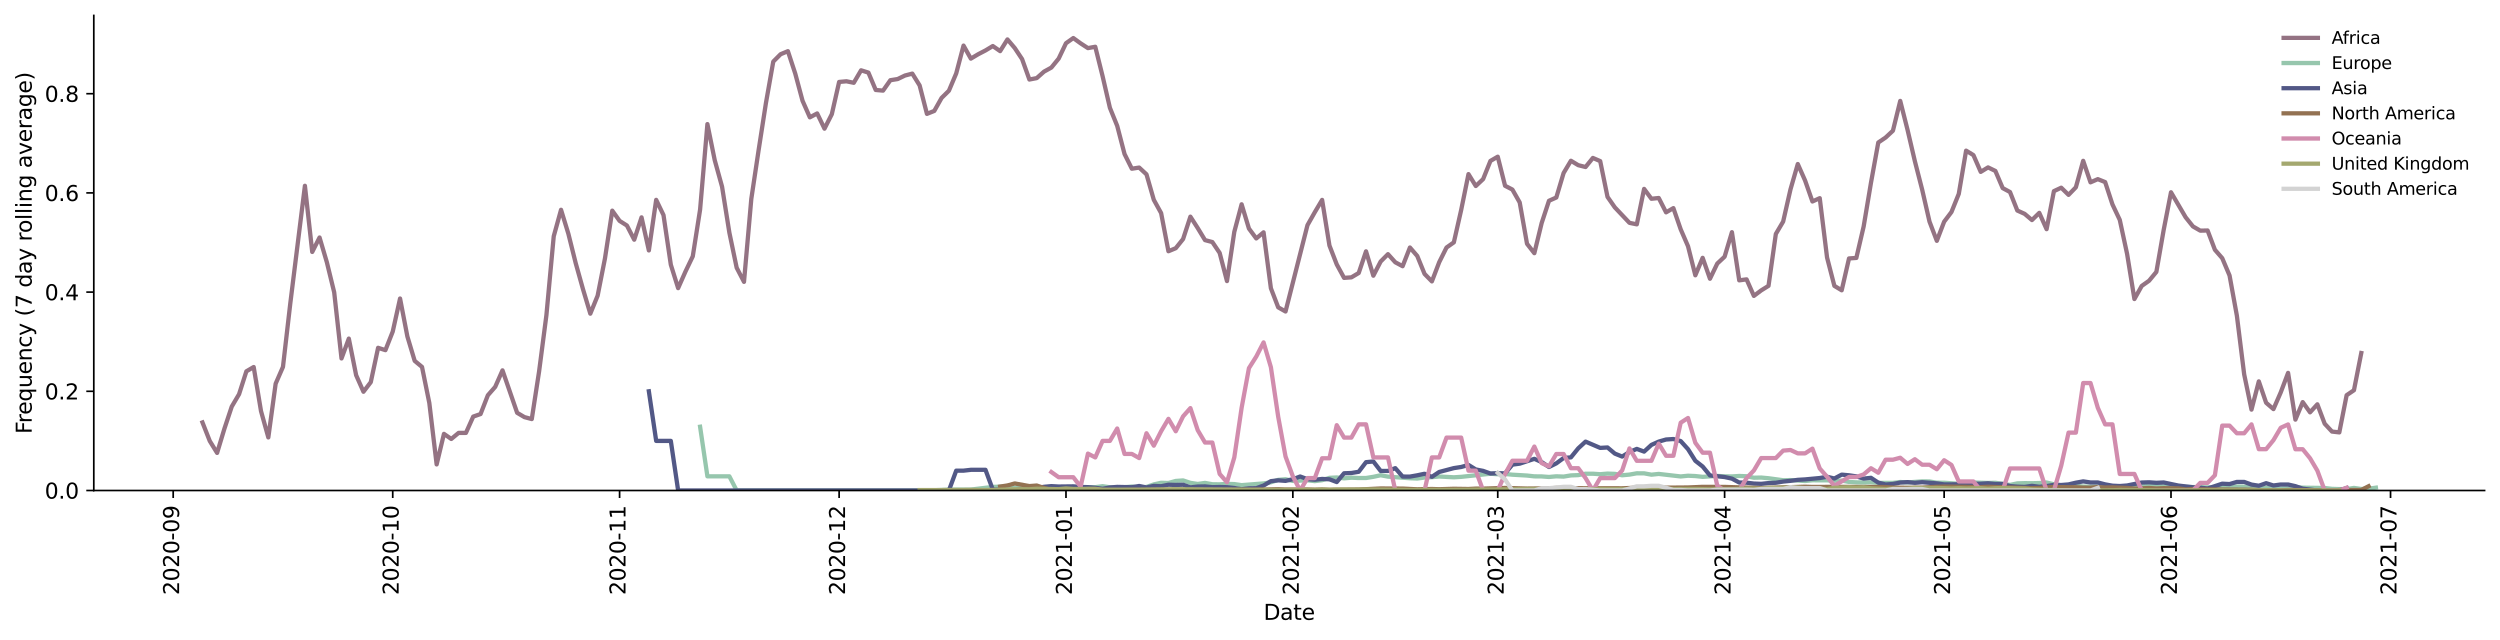 <?xml version="1.0" encoding="utf-8" standalone="no"?>
<!DOCTYPE svg PUBLIC "-//W3C//DTD SVG 1.1//EN"
  "http://www.w3.org/Graphics/SVG/1.1/DTD/svg11.dtd">
<svg height="298.621pt" version="1.1" viewBox="0 0 1166.981 298.621" width="1166.981pt" xmlns="http://www.w3.org/2000/svg" xmlns:xlink="http://www.w3.org/1999/xlink">
 <defs>
  <style type="text/css">*{stroke-linecap:butt;stroke-linejoin:round;}</style>
 </defs>
 <g id="figure_1">
  <g id="patch_1">
   <path d="M 0 298.621 
L 1166.981 298.621 
L 1166.981 0 
L 0 0 
z
" style="fill:#ffffff;"/>
  </g>
  <g id="axes_1">
   <g id="patch_2">
    <path d="M 43.781 228.96 
L 1159.781 228.96 
L 1159.781 7.2 
L 43.781 7.2 
z
" style="fill:#ffffff;"/>
   </g>
   <g id="matplotlib.axis_1">
    <g id="xtick_1">
     <g id="line2d_1">
      <defs>
       <path d="M 0 0 
L 0 3.5 
" id="m026e54606b" style="stroke:#000000;stroke-width:0.8;"/>
      </defs>
      <g>
       <use style="stroke:#000000;stroke-width:0.8;" x="80.845" xlink:href="#m026e54606b" y="228.96"/>
      </g>
     </g>
     <g id="text_1">
      <!-- 2020-09 -->
      <g transform="translate(83.604 277.743)rotate(-90)scale(0.1 -0.1)">
       <defs>
        <path d="M 1228 531 
L 3431 531 
L 3431 0 
L 469 0 
L 469 531 
Q 828 903 1448 1529 
Q 2069 2156 2228 2338 
Q 2531 2678 2651 2914 
Q 2772 3150 2772 3378 
Q 2772 3750 2511 3984 
Q 2250 4219 1831 4219 
Q 1534 4219 1204 4116 
Q 875 4013 500 3803 
L 500 4441 
Q 881 4594 1212 4672 
Q 1544 4750 1819 4750 
Q 2544 4750 2975 4387 
Q 3406 4025 3406 3419 
Q 3406 3131 3298 2873 
Q 3191 2616 2906 2266 
Q 2828 2175 2409 1742 
Q 1991 1309 1228 531 
z
" id="DejaVuSans-32" transform="scale(0.016)"/>
        <path d="M 2034 4250 
Q 1547 4250 1301 3770 
Q 1056 3291 1056 2328 
Q 1056 1369 1301 889 
Q 1547 409 2034 409 
Q 2525 409 2770 889 
Q 3016 1369 3016 2328 
Q 3016 3291 2770 3770 
Q 2525 4250 2034 4250 
z
M 2034 4750 
Q 2819 4750 3233 4129 
Q 3647 3509 3647 2328 
Q 3647 1150 3233 529 
Q 2819 -91 2034 -91 
Q 1250 -91 836 529 
Q 422 1150 422 2328 
Q 422 3509 836 4129 
Q 1250 4750 2034 4750 
z
" id="DejaVuSans-30" transform="scale(0.016)"/>
        <path d="M 313 2009 
L 1997 2009 
L 1997 1497 
L 313 1497 
L 313 2009 
z
" id="DejaVuSans-2d" transform="scale(0.016)"/>
        <path d="M 703 97 
L 703 672 
Q 941 559 1184 500 
Q 1428 441 1663 441 
Q 2288 441 2617 861 
Q 2947 1281 2994 2138 
Q 2813 1869 2534 1725 
Q 2256 1581 1919 1581 
Q 1219 1581 811 2004 
Q 403 2428 403 3163 
Q 403 3881 828 4315 
Q 1253 4750 1959 4750 
Q 2769 4750 3195 4129 
Q 3622 3509 3622 2328 
Q 3622 1225 3098 567 
Q 2575 -91 1691 -91 
Q 1453 -91 1209 -44 
Q 966 3 703 97 
z
M 1959 2075 
Q 2384 2075 2632 2365 
Q 2881 2656 2881 3163 
Q 2881 3666 2632 3958 
Q 2384 4250 1959 4250 
Q 1534 4250 1286 3958 
Q 1038 3666 1038 3163 
Q 1038 2656 1286 2365 
Q 1534 2075 1959 2075 
z
" id="DejaVuSans-39" transform="scale(0.016)"/>
       </defs>
       <use xlink:href="#DejaVuSans-32"/>
       <use x="63.623" xlink:href="#DejaVuSans-30"/>
       <use x="127.246" xlink:href="#DejaVuSans-32"/>
       <use x="190.869" xlink:href="#DejaVuSans-30"/>
       <use x="254.492" xlink:href="#DejaVuSans-2d"/>
       <use x="290.576" xlink:href="#DejaVuSans-30"/>
       <use x="354.199" xlink:href="#DejaVuSans-39"/>
      </g>
     </g>
    </g>
    <g id="xtick_2">
     <g id="line2d_2">
      <g>
       <use style="stroke:#000000;stroke-width:0.8;" x="183.324" xlink:href="#m026e54606b" y="228.96"/>
      </g>
     </g>
     <g id="text_2">
      <!-- 2020-10 -->
      <g transform="translate(186.083 277.743)rotate(-90)scale(0.1 -0.1)">
       <defs>
        <path d="M 794 531 
L 1825 531 
L 1825 4091 
L 703 3866 
L 703 4441 
L 1819 4666 
L 2450 4666 
L 2450 531 
L 3481 531 
L 3481 0 
L 794 0 
L 794 531 
z
" id="DejaVuSans-31" transform="scale(0.016)"/>
       </defs>
       <use xlink:href="#DejaVuSans-32"/>
       <use x="63.623" xlink:href="#DejaVuSans-30"/>
       <use x="127.246" xlink:href="#DejaVuSans-32"/>
       <use x="190.869" xlink:href="#DejaVuSans-30"/>
       <use x="254.492" xlink:href="#DejaVuSans-2d"/>
       <use x="290.576" xlink:href="#DejaVuSans-31"/>
       <use x="354.199" xlink:href="#DejaVuSans-30"/>
      </g>
     </g>
    </g>
    <g id="xtick_3">
     <g id="line2d_3">
      <g>
       <use style="stroke:#000000;stroke-width:0.8;" x="289.219" xlink:href="#m026e54606b" y="228.96"/>
      </g>
     </g>
     <g id="text_3">
      <!-- 2020-11 -->
      <g transform="translate(291.979 277.743)rotate(-90)scale(0.1 -0.1)">
       <use xlink:href="#DejaVuSans-32"/>
       <use x="63.623" xlink:href="#DejaVuSans-30"/>
       <use x="127.246" xlink:href="#DejaVuSans-32"/>
       <use x="190.869" xlink:href="#DejaVuSans-30"/>
       <use x="254.492" xlink:href="#DejaVuSans-2d"/>
       <use x="290.576" xlink:href="#DejaVuSans-31"/>
       <use x="354.199" xlink:href="#DejaVuSans-31"/>
      </g>
     </g>
    </g>
    <g id="xtick_4">
     <g id="line2d_4">
      <g>
       <use style="stroke:#000000;stroke-width:0.8;" x="391.699" xlink:href="#m026e54606b" y="228.96"/>
      </g>
     </g>
     <g id="text_4">
      <!-- 2020-12 -->
      <g transform="translate(394.458 277.743)rotate(-90)scale(0.1 -0.1)">
       <use xlink:href="#DejaVuSans-32"/>
       <use x="63.623" xlink:href="#DejaVuSans-30"/>
       <use x="127.246" xlink:href="#DejaVuSans-32"/>
       <use x="190.869" xlink:href="#DejaVuSans-30"/>
       <use x="254.492" xlink:href="#DejaVuSans-2d"/>
       <use x="290.576" xlink:href="#DejaVuSans-31"/>
       <use x="354.199" xlink:href="#DejaVuSans-32"/>
      </g>
     </g>
    </g>
    <g id="xtick_5">
     <g id="line2d_5">
      <g>
       <use style="stroke:#000000;stroke-width:0.8;" x="497.594" xlink:href="#m026e54606b" y="228.96"/>
      </g>
     </g>
     <g id="text_5">
      <!-- 2021-01 -->
      <g transform="translate(500.353 277.743)rotate(-90)scale(0.1 -0.1)">
       <use xlink:href="#DejaVuSans-32"/>
       <use x="63.623" xlink:href="#DejaVuSans-30"/>
       <use x="127.246" xlink:href="#DejaVuSans-32"/>
       <use x="190.869" xlink:href="#DejaVuSans-31"/>
       <use x="254.492" xlink:href="#DejaVuSans-2d"/>
       <use x="290.576" xlink:href="#DejaVuSans-30"/>
       <use x="354.199" xlink:href="#DejaVuSans-31"/>
      </g>
     </g>
    </g>
    <g id="xtick_6">
     <g id="line2d_6">
      <g>
       <use style="stroke:#000000;stroke-width:0.8;" x="603.489" xlink:href="#m026e54606b" y="228.96"/>
      </g>
     </g>
     <g id="text_6">
      <!-- 2021-02 -->
      <g transform="translate(606.249 277.743)rotate(-90)scale(0.1 -0.1)">
       <use xlink:href="#DejaVuSans-32"/>
       <use x="63.623" xlink:href="#DejaVuSans-30"/>
       <use x="127.246" xlink:href="#DejaVuSans-32"/>
       <use x="190.869" xlink:href="#DejaVuSans-31"/>
       <use x="254.492" xlink:href="#DejaVuSans-2d"/>
       <use x="290.576" xlink:href="#DejaVuSans-30"/>
       <use x="354.199" xlink:href="#DejaVuSans-32"/>
      </g>
     </g>
    </g>
    <g id="xtick_7">
     <g id="line2d_7">
      <g>
       <use style="stroke:#000000;stroke-width:0.8;" x="699.137" xlink:href="#m026e54606b" y="228.96"/>
      </g>
     </g>
     <g id="text_7">
      <!-- 2021-03 -->
      <g transform="translate(701.896 277.743)rotate(-90)scale(0.1 -0.1)">
       <defs>
        <path d="M 2597 2516 
Q 3050 2419 3304 2112 
Q 3559 1806 3559 1356 
Q 3559 666 3084 287 
Q 2609 -91 1734 -91 
Q 1441 -91 1130 -33 
Q 819 25 488 141 
L 488 750 
Q 750 597 1062 519 
Q 1375 441 1716 441 
Q 2309 441 2620 675 
Q 2931 909 2931 1356 
Q 2931 1769 2642 2001 
Q 2353 2234 1838 2234 
L 1294 2234 
L 1294 2753 
L 1863 2753 
Q 2328 2753 2575 2939 
Q 2822 3125 2822 3475 
Q 2822 3834 2567 4026 
Q 2313 4219 1838 4219 
Q 1578 4219 1281 4162 
Q 984 4106 628 3988 
L 628 4550 
Q 988 4650 1302 4700 
Q 1616 4750 1894 4750 
Q 2613 4750 3031 4423 
Q 3450 4097 3450 3541 
Q 3450 3153 3228 2886 
Q 3006 2619 2597 2516 
z
" id="DejaVuSans-33" transform="scale(0.016)"/>
       </defs>
       <use xlink:href="#DejaVuSans-32"/>
       <use x="63.623" xlink:href="#DejaVuSans-30"/>
       <use x="127.246" xlink:href="#DejaVuSans-32"/>
       <use x="190.869" xlink:href="#DejaVuSans-31"/>
       <use x="254.492" xlink:href="#DejaVuSans-2d"/>
       <use x="290.576" xlink:href="#DejaVuSans-30"/>
       <use x="354.199" xlink:href="#DejaVuSans-33"/>
      </g>
     </g>
    </g>
    <g id="xtick_8">
     <g id="line2d_8">
      <g>
       <use style="stroke:#000000;stroke-width:0.8;" x="805.032" xlink:href="#m026e54606b" y="228.96"/>
      </g>
     </g>
     <g id="text_8">
      <!-- 2021-04 -->
      <g transform="translate(807.791 277.743)rotate(-90)scale(0.1 -0.1)">
       <defs>
        <path d="M 2419 4116 
L 825 1625 
L 2419 1625 
L 2419 4116 
z
M 2253 4666 
L 3047 4666 
L 3047 1625 
L 3713 1625 
L 3713 1100 
L 3047 1100 
L 3047 0 
L 2419 0 
L 2419 1100 
L 313 1100 
L 313 1709 
L 2253 4666 
z
" id="DejaVuSans-34" transform="scale(0.016)"/>
       </defs>
       <use xlink:href="#DejaVuSans-32"/>
       <use x="63.623" xlink:href="#DejaVuSans-30"/>
       <use x="127.246" xlink:href="#DejaVuSans-32"/>
       <use x="190.869" xlink:href="#DejaVuSans-31"/>
       <use x="254.492" xlink:href="#DejaVuSans-2d"/>
       <use x="290.576" xlink:href="#DejaVuSans-30"/>
       <use x="354.199" xlink:href="#DejaVuSans-34"/>
      </g>
     </g>
    </g>
    <g id="xtick_9">
     <g id="line2d_9">
      <g>
       <use style="stroke:#000000;stroke-width:0.8;" x="907.511" xlink:href="#m026e54606b" y="228.96"/>
      </g>
     </g>
     <g id="text_9">
      <!-- 2021-05 -->
      <g transform="translate(910.271 277.743)rotate(-90)scale(0.1 -0.1)">
       <defs>
        <path d="M 691 4666 
L 3169 4666 
L 3169 4134 
L 1269 4134 
L 1269 2991 
Q 1406 3038 1543 3061 
Q 1681 3084 1819 3084 
Q 2600 3084 3056 2656 
Q 3513 2228 3513 1497 
Q 3513 744 3044 326 
Q 2575 -91 1722 -91 
Q 1428 -91 1123 -41 
Q 819 9 494 109 
L 494 744 
Q 775 591 1075 516 
Q 1375 441 1709 441 
Q 2250 441 2565 725 
Q 2881 1009 2881 1497 
Q 2881 1984 2565 2268 
Q 2250 2553 1709 2553 
Q 1456 2553 1204 2497 
Q 953 2441 691 2322 
L 691 4666 
z
" id="DejaVuSans-35" transform="scale(0.016)"/>
       </defs>
       <use xlink:href="#DejaVuSans-32"/>
       <use x="63.623" xlink:href="#DejaVuSans-30"/>
       <use x="127.246" xlink:href="#DejaVuSans-32"/>
       <use x="190.869" xlink:href="#DejaVuSans-31"/>
       <use x="254.492" xlink:href="#DejaVuSans-2d"/>
       <use x="290.576" xlink:href="#DejaVuSans-30"/>
       <use x="354.199" xlink:href="#DejaVuSans-35"/>
      </g>
     </g>
    </g>
    <g id="xtick_10">
     <g id="line2d_10">
      <g>
       <use style="stroke:#000000;stroke-width:0.8;" x="1013.407" xlink:href="#m026e54606b" y="228.96"/>
      </g>
     </g>
     <g id="text_10">
      <!-- 2021-06 -->
      <g transform="translate(1016.166 277.743)rotate(-90)scale(0.1 -0.1)">
       <defs>
        <path d="M 2113 2584 
Q 1688 2584 1439 2293 
Q 1191 2003 1191 1497 
Q 1191 994 1439 701 
Q 1688 409 2113 409 
Q 2538 409 2786 701 
Q 3034 994 3034 1497 
Q 3034 2003 2786 2293 
Q 2538 2584 2113 2584 
z
M 3366 4563 
L 3366 3988 
Q 3128 4100 2886 4159 
Q 2644 4219 2406 4219 
Q 1781 4219 1451 3797 
Q 1122 3375 1075 2522 
Q 1259 2794 1537 2939 
Q 1816 3084 2150 3084 
Q 2853 3084 3261 2657 
Q 3669 2231 3669 1497 
Q 3669 778 3244 343 
Q 2819 -91 2113 -91 
Q 1303 -91 875 529 
Q 447 1150 447 2328 
Q 447 3434 972 4092 
Q 1497 4750 2381 4750 
Q 2619 4750 2861 4703 
Q 3103 4656 3366 4563 
z
" id="DejaVuSans-36" transform="scale(0.016)"/>
       </defs>
       <use xlink:href="#DejaVuSans-32"/>
       <use x="63.623" xlink:href="#DejaVuSans-30"/>
       <use x="127.246" xlink:href="#DejaVuSans-32"/>
       <use x="190.869" xlink:href="#DejaVuSans-31"/>
       <use x="254.492" xlink:href="#DejaVuSans-2d"/>
       <use x="290.576" xlink:href="#DejaVuSans-30"/>
       <use x="354.199" xlink:href="#DejaVuSans-36"/>
      </g>
     </g>
    </g>
    <g id="xtick_11">
     <g id="line2d_11">
      <g>
       <use style="stroke:#000000;stroke-width:0.8;" x="1115.886" xlink:href="#m026e54606b" y="228.96"/>
      </g>
     </g>
     <g id="text_11">
      <!-- 2021-07 -->
      <g transform="translate(1118.645 277.743)rotate(-90)scale(0.1 -0.1)">
       <defs>
        <path d="M 525 4666 
L 3525 4666 
L 3525 4397 
L 1831 0 
L 1172 0 
L 2766 4134 
L 525 4134 
L 525 4666 
z
" id="DejaVuSans-37" transform="scale(0.016)"/>
       </defs>
       <use xlink:href="#DejaVuSans-32"/>
       <use x="63.623" xlink:href="#DejaVuSans-30"/>
       <use x="127.246" xlink:href="#DejaVuSans-32"/>
       <use x="190.869" xlink:href="#DejaVuSans-31"/>
       <use x="254.492" xlink:href="#DejaVuSans-2d"/>
       <use x="290.576" xlink:href="#DejaVuSans-30"/>
       <use x="354.199" xlink:href="#DejaVuSans-37"/>
      </g>
     </g>
    </g>
    <g id="text_12">
     <!-- Date -->
     <g transform="translate(589.83 289.341)scale(0.1 -0.1)">
      <defs>
       <path d="M 1259 4147 
L 1259 519 
L 2022 519 
Q 2988 519 3436 956 
Q 3884 1394 3884 2338 
Q 3884 3275 3436 3711 
Q 2988 4147 2022 4147 
L 1259 4147 
z
M 628 4666 
L 1925 4666 
Q 3281 4666 3915 4102 
Q 4550 3538 4550 2338 
Q 4550 1131 3912 565 
Q 3275 0 1925 0 
L 628 0 
L 628 4666 
z
" id="DejaVuSans-44" transform="scale(0.016)"/>
       <path d="M 2194 1759 
Q 1497 1759 1228 1600 
Q 959 1441 959 1056 
Q 959 750 1161 570 
Q 1363 391 1709 391 
Q 2188 391 2477 730 
Q 2766 1069 2766 1631 
L 2766 1759 
L 2194 1759 
z
M 3341 1997 
L 3341 0 
L 2766 0 
L 2766 531 
Q 2569 213 2275 61 
Q 1981 -91 1556 -91 
Q 1019 -91 701 211 
Q 384 513 384 1019 
Q 384 1609 779 1909 
Q 1175 2209 1959 2209 
L 2766 2209 
L 2766 2266 
Q 2766 2663 2505 2880 
Q 2244 3097 1772 3097 
Q 1472 3097 1187 3025 
Q 903 2953 641 2809 
L 641 3341 
Q 956 3463 1253 3523 
Q 1550 3584 1831 3584 
Q 2591 3584 2966 3190 
Q 3341 2797 3341 1997 
z
" id="DejaVuSans-61" transform="scale(0.016)"/>
       <path d="M 1172 4494 
L 1172 3500 
L 2356 3500 
L 2356 3053 
L 1172 3053 
L 1172 1153 
Q 1172 725 1289 603 
Q 1406 481 1766 481 
L 2356 481 
L 2356 0 
L 1766 0 
Q 1100 0 847 248 
Q 594 497 594 1153 
L 594 3053 
L 172 3053 
L 172 3500 
L 594 3500 
L 594 4494 
L 1172 4494 
z
" id="DejaVuSans-74" transform="scale(0.016)"/>
       <path d="M 3597 1894 
L 3597 1613 
L 953 1613 
Q 991 1019 1311 708 
Q 1631 397 2203 397 
Q 2534 397 2845 478 
Q 3156 559 3463 722 
L 3463 178 
Q 3153 47 2828 -22 
Q 2503 -91 2169 -91 
Q 1331 -91 842 396 
Q 353 884 353 1716 
Q 353 2575 817 3079 
Q 1281 3584 2069 3584 
Q 2775 3584 3186 3129 
Q 3597 2675 3597 1894 
z
M 3022 2063 
Q 3016 2534 2758 2815 
Q 2500 3097 2075 3097 
Q 1594 3097 1305 2825 
Q 1016 2553 972 2059 
L 3022 2063 
z
" id="DejaVuSans-65" transform="scale(0.016)"/>
      </defs>
      <use xlink:href="#DejaVuSans-44"/>
      <use x="77.002" xlink:href="#DejaVuSans-61"/>
      <use x="138.281" xlink:href="#DejaVuSans-74"/>
      <use x="177.49" xlink:href="#DejaVuSans-65"/>
     </g>
    </g>
   </g>
   <g id="matplotlib.axis_2">
    <g id="ytick_1">
     <g id="line2d_12">
      <defs>
       <path d="M 0 0 
L -3.5 0 
" id="md8a0f421aa" style="stroke:#000000;stroke-width:0.8;"/>
      </defs>
      <g>
       <use style="stroke:#000000;stroke-width:0.8;" x="43.781" xlink:href="#md8a0f421aa" y="228.96"/>
      </g>
     </g>
     <g id="text_13">
      <!-- 0.0 -->
      <g transform="translate(20.878 232.759)scale(0.1 -0.1)">
       <defs>
        <path d="M 684 794 
L 1344 794 
L 1344 0 
L 684 0 
L 684 794 
z
" id="DejaVuSans-2e" transform="scale(0.016)"/>
       </defs>
       <use xlink:href="#DejaVuSans-30"/>
       <use x="63.623" xlink:href="#DejaVuSans-2e"/>
       <use x="95.41" xlink:href="#DejaVuSans-30"/>
      </g>
     </g>
    </g>
    <g id="ytick_2">
     <g id="line2d_13">
      <g>
       <use style="stroke:#000000;stroke-width:0.8;" x="43.781" xlink:href="#md8a0f421aa" y="182.654"/>
      </g>
     </g>
     <g id="text_14">
      <!-- 0.2 -->
      <g transform="translate(20.878 186.454)scale(0.1 -0.1)">
       <use xlink:href="#DejaVuSans-30"/>
       <use x="63.623" xlink:href="#DejaVuSans-2e"/>
       <use x="95.41" xlink:href="#DejaVuSans-32"/>
      </g>
     </g>
    </g>
    <g id="ytick_3">
     <g id="line2d_14">
      <g>
       <use style="stroke:#000000;stroke-width:0.8;" x="43.781" xlink:href="#md8a0f421aa" y="136.349"/>
      </g>
     </g>
     <g id="text_15">
      <!-- 0.4 -->
      <g transform="translate(20.878 140.148)scale(0.1 -0.1)">
       <use xlink:href="#DejaVuSans-30"/>
       <use x="63.623" xlink:href="#DejaVuSans-2e"/>
       <use x="95.41" xlink:href="#DejaVuSans-34"/>
      </g>
     </g>
    </g>
    <g id="ytick_4">
     <g id="line2d_15">
      <g>
       <use style="stroke:#000000;stroke-width:0.8;" x="43.781" xlink:href="#md8a0f421aa" y="90.043"/>
      </g>
     </g>
     <g id="text_16">
      <!-- 0.6 -->
      <g transform="translate(20.878 93.842)scale(0.1 -0.1)">
       <use xlink:href="#DejaVuSans-30"/>
       <use x="63.623" xlink:href="#DejaVuSans-2e"/>
       <use x="95.41" xlink:href="#DejaVuSans-36"/>
      </g>
     </g>
    </g>
    <g id="ytick_5">
     <g id="line2d_16">
      <g>
       <use style="stroke:#000000;stroke-width:0.8;" x="43.781" xlink:href="#md8a0f421aa" y="43.737"/>
      </g>
     </g>
     <g id="text_17">
      <!-- 0.8 -->
      <g transform="translate(20.878 47.537)scale(0.1 -0.1)">
       <defs>
        <path d="M 2034 2216 
Q 1584 2216 1326 1975 
Q 1069 1734 1069 1313 
Q 1069 891 1326 650 
Q 1584 409 2034 409 
Q 2484 409 2743 651 
Q 3003 894 3003 1313 
Q 3003 1734 2745 1975 
Q 2488 2216 2034 2216 
z
M 1403 2484 
Q 997 2584 770 2862 
Q 544 3141 544 3541 
Q 544 4100 942 4425 
Q 1341 4750 2034 4750 
Q 2731 4750 3128 4425 
Q 3525 4100 3525 3541 
Q 3525 3141 3298 2862 
Q 3072 2584 2669 2484 
Q 3125 2378 3379 2068 
Q 3634 1759 3634 1313 
Q 3634 634 3220 271 
Q 2806 -91 2034 -91 
Q 1263 -91 848 271 
Q 434 634 434 1313 
Q 434 1759 690 2068 
Q 947 2378 1403 2484 
z
M 1172 3481 
Q 1172 3119 1398 2916 
Q 1625 2713 2034 2713 
Q 2441 2713 2670 2916 
Q 2900 3119 2900 3481 
Q 2900 3844 2670 4047 
Q 2441 4250 2034 4250 
Q 1625 4250 1398 4047 
Q 1172 3844 1172 3481 
z
" id="DejaVuSans-38" transform="scale(0.016)"/>
       </defs>
       <use xlink:href="#DejaVuSans-30"/>
       <use x="63.623" xlink:href="#DejaVuSans-2e"/>
       <use x="95.41" xlink:href="#DejaVuSans-38"/>
      </g>
     </g>
    </g>
    <g id="text_18">
     <!-- Frequency (7 day rolling average) -->
     <g transform="translate(14.798 202.529)rotate(-90)scale(0.1 -0.1)">
      <defs>
       <path d="M 628 4666 
L 3309 4666 
L 3309 4134 
L 1259 4134 
L 1259 2759 
L 3109 2759 
L 3109 2228 
L 1259 2228 
L 1259 0 
L 628 0 
L 628 4666 
z
" id="DejaVuSans-46" transform="scale(0.016)"/>
       <path d="M 2631 2963 
Q 2534 3019 2420 3045 
Q 2306 3072 2169 3072 
Q 1681 3072 1420 2755 
Q 1159 2438 1159 1844 
L 1159 0 
L 581 0 
L 581 3500 
L 1159 3500 
L 1159 2956 
Q 1341 3275 1631 3429 
Q 1922 3584 2338 3584 
Q 2397 3584 2469 3576 
Q 2541 3569 2628 3553 
L 2631 2963 
z
" id="DejaVuSans-72" transform="scale(0.016)"/>
       <path d="M 947 1747 
Q 947 1113 1208 752 
Q 1469 391 1925 391 
Q 2381 391 2643 752 
Q 2906 1113 2906 1747 
Q 2906 2381 2643 2742 
Q 2381 3103 1925 3103 
Q 1469 3103 1208 2742 
Q 947 2381 947 1747 
z
M 2906 525 
Q 2725 213 2448 61 
Q 2172 -91 1784 -91 
Q 1150 -91 751 415 
Q 353 922 353 1747 
Q 353 2572 751 3078 
Q 1150 3584 1784 3584 
Q 2172 3584 2448 3432 
Q 2725 3281 2906 2969 
L 2906 3500 
L 3481 3500 
L 3481 -1331 
L 2906 -1331 
L 2906 525 
z
" id="DejaVuSans-71" transform="scale(0.016)"/>
       <path d="M 544 1381 
L 544 3500 
L 1119 3500 
L 1119 1403 
Q 1119 906 1312 657 
Q 1506 409 1894 409 
Q 2359 409 2629 706 
Q 2900 1003 2900 1516 
L 2900 3500 
L 3475 3500 
L 3475 0 
L 2900 0 
L 2900 538 
Q 2691 219 2414 64 
Q 2138 -91 1772 -91 
Q 1169 -91 856 284 
Q 544 659 544 1381 
z
M 1991 3584 
L 1991 3584 
z
" id="DejaVuSans-75" transform="scale(0.016)"/>
       <path d="M 3513 2113 
L 3513 0 
L 2938 0 
L 2938 2094 
Q 2938 2591 2744 2837 
Q 2550 3084 2163 3084 
Q 1697 3084 1428 2787 
Q 1159 2491 1159 1978 
L 1159 0 
L 581 0 
L 581 3500 
L 1159 3500 
L 1159 2956 
Q 1366 3272 1645 3428 
Q 1925 3584 2291 3584 
Q 2894 3584 3203 3211 
Q 3513 2838 3513 2113 
z
" id="DejaVuSans-6e" transform="scale(0.016)"/>
       <path d="M 3122 3366 
L 3122 2828 
Q 2878 2963 2633 3030 
Q 2388 3097 2138 3097 
Q 1578 3097 1268 2742 
Q 959 2388 959 1747 
Q 959 1106 1268 751 
Q 1578 397 2138 397 
Q 2388 397 2633 464 
Q 2878 531 3122 666 
L 3122 134 
Q 2881 22 2623 -34 
Q 2366 -91 2075 -91 
Q 1284 -91 818 406 
Q 353 903 353 1747 
Q 353 2603 823 3093 
Q 1294 3584 2113 3584 
Q 2378 3584 2631 3529 
Q 2884 3475 3122 3366 
z
" id="DejaVuSans-63" transform="scale(0.016)"/>
       <path d="M 2059 -325 
Q 1816 -950 1584 -1140 
Q 1353 -1331 966 -1331 
L 506 -1331 
L 506 -850 
L 844 -850 
Q 1081 -850 1212 -737 
Q 1344 -625 1503 -206 
L 1606 56 
L 191 3500 
L 800 3500 
L 1894 763 
L 2988 3500 
L 3597 3500 
L 2059 -325 
z
" id="DejaVuSans-79" transform="scale(0.016)"/>
       <path id="DejaVuSans-20" transform="scale(0.016)"/>
       <path d="M 1984 4856 
Q 1566 4138 1362 3434 
Q 1159 2731 1159 2009 
Q 1159 1288 1364 580 
Q 1569 -128 1984 -844 
L 1484 -844 
Q 1016 -109 783 600 
Q 550 1309 550 2009 
Q 550 2706 781 3412 
Q 1013 4119 1484 4856 
L 1984 4856 
z
" id="DejaVuSans-28" transform="scale(0.016)"/>
       <path d="M 2906 2969 
L 2906 4863 
L 3481 4863 
L 3481 0 
L 2906 0 
L 2906 525 
Q 2725 213 2448 61 
Q 2172 -91 1784 -91 
Q 1150 -91 751 415 
Q 353 922 353 1747 
Q 353 2572 751 3078 
Q 1150 3584 1784 3584 
Q 2172 3584 2448 3432 
Q 2725 3281 2906 2969 
z
M 947 1747 
Q 947 1113 1208 752 
Q 1469 391 1925 391 
Q 2381 391 2643 752 
Q 2906 1113 2906 1747 
Q 2906 2381 2643 2742 
Q 2381 3103 1925 3103 
Q 1469 3103 1208 2742 
Q 947 2381 947 1747 
z
" id="DejaVuSans-64" transform="scale(0.016)"/>
       <path d="M 1959 3097 
Q 1497 3097 1228 2736 
Q 959 2375 959 1747 
Q 959 1119 1226 758 
Q 1494 397 1959 397 
Q 2419 397 2687 759 
Q 2956 1122 2956 1747 
Q 2956 2369 2687 2733 
Q 2419 3097 1959 3097 
z
M 1959 3584 
Q 2709 3584 3137 3096 
Q 3566 2609 3566 1747 
Q 3566 888 3137 398 
Q 2709 -91 1959 -91 
Q 1206 -91 779 398 
Q 353 888 353 1747 
Q 353 2609 779 3096 
Q 1206 3584 1959 3584 
z
" id="DejaVuSans-6f" transform="scale(0.016)"/>
       <path d="M 603 4863 
L 1178 4863 
L 1178 0 
L 603 0 
L 603 4863 
z
" id="DejaVuSans-6c" transform="scale(0.016)"/>
       <path d="M 603 3500 
L 1178 3500 
L 1178 0 
L 603 0 
L 603 3500 
z
M 603 4863 
L 1178 4863 
L 1178 4134 
L 603 4134 
L 603 4863 
z
" id="DejaVuSans-69" transform="scale(0.016)"/>
       <path d="M 2906 1791 
Q 2906 2416 2648 2759 
Q 2391 3103 1925 3103 
Q 1463 3103 1205 2759 
Q 947 2416 947 1791 
Q 947 1169 1205 825 
Q 1463 481 1925 481 
Q 2391 481 2648 825 
Q 2906 1169 2906 1791 
z
M 3481 434 
Q 3481 -459 3084 -895 
Q 2688 -1331 1869 -1331 
Q 1566 -1331 1297 -1286 
Q 1028 -1241 775 -1147 
L 775 -588 
Q 1028 -725 1275 -790 
Q 1522 -856 1778 -856 
Q 2344 -856 2625 -561 
Q 2906 -266 2906 331 
L 2906 616 
Q 2728 306 2450 153 
Q 2172 0 1784 0 
Q 1141 0 747 490 
Q 353 981 353 1791 
Q 353 2603 747 3093 
Q 1141 3584 1784 3584 
Q 2172 3584 2450 3431 
Q 2728 3278 2906 2969 
L 2906 3500 
L 3481 3500 
L 3481 434 
z
" id="DejaVuSans-67" transform="scale(0.016)"/>
       <path d="M 191 3500 
L 800 3500 
L 1894 563 
L 2988 3500 
L 3597 3500 
L 2284 0 
L 1503 0 
L 191 3500 
z
" id="DejaVuSans-76" transform="scale(0.016)"/>
       <path d="M 513 4856 
L 1013 4856 
Q 1481 4119 1714 3412 
Q 1947 2706 1947 2009 
Q 1947 1309 1714 600 
Q 1481 -109 1013 -844 
L 513 -844 
Q 928 -128 1133 580 
Q 1338 1288 1338 2009 
Q 1338 2731 1133 3434 
Q 928 4138 513 4856 
z
" id="DejaVuSans-29" transform="scale(0.016)"/>
      </defs>
      <use xlink:href="#DejaVuSans-46"/>
      <use x="50.27" xlink:href="#DejaVuSans-72"/>
      <use x="89.133" xlink:href="#DejaVuSans-65"/>
      <use x="150.656" xlink:href="#DejaVuSans-71"/>
      <use x="214.133" xlink:href="#DejaVuSans-75"/>
      <use x="277.512" xlink:href="#DejaVuSans-65"/>
      <use x="339.035" xlink:href="#DejaVuSans-6e"/>
      <use x="402.414" xlink:href="#DejaVuSans-63"/>
      <use x="457.395" xlink:href="#DejaVuSans-79"/>
      <use x="516.574" xlink:href="#DejaVuSans-20"/>
      <use x="548.361" xlink:href="#DejaVuSans-28"/>
      <use x="587.375" xlink:href="#DejaVuSans-37"/>
      <use x="650.998" xlink:href="#DejaVuSans-20"/>
      <use x="682.785" xlink:href="#DejaVuSans-64"/>
      <use x="746.262" xlink:href="#DejaVuSans-61"/>
      <use x="807.541" xlink:href="#DejaVuSans-79"/>
      <use x="866.721" xlink:href="#DejaVuSans-20"/>
      <use x="898.508" xlink:href="#DejaVuSans-72"/>
      <use x="937.371" xlink:href="#DejaVuSans-6f"/>
      <use x="998.553" xlink:href="#DejaVuSans-6c"/>
      <use x="1026.336" xlink:href="#DejaVuSans-6c"/>
      <use x="1054.119" xlink:href="#DejaVuSans-69"/>
      <use x="1081.902" xlink:href="#DejaVuSans-6e"/>
      <use x="1145.281" xlink:href="#DejaVuSans-67"/>
      <use x="1208.758" xlink:href="#DejaVuSans-20"/>
      <use x="1240.545" xlink:href="#DejaVuSans-61"/>
      <use x="1301.824" xlink:href="#DejaVuSans-76"/>
      <use x="1361.004" xlink:href="#DejaVuSans-65"/>
      <use x="1422.527" xlink:href="#DejaVuSans-72"/>
      <use x="1463.641" xlink:href="#DejaVuSans-61"/>
      <use x="1524.92" xlink:href="#DejaVuSans-67"/>
      <use x="1588.396" xlink:href="#DejaVuSans-65"/>
      <use x="1649.92" xlink:href="#DejaVuSans-29"/>
     </g>
    </g>
   </g>
   <g id="line2d_17">
    <path clip-path="url(#p1076e95137)" d="M 94.509 197.189 
L 97.925 205.871 
L 101.34 211.414 
L 104.756 200.095 
L 108.172 189.805 
L 111.588 184.017 
L 115.004 173.331 
L 118.42 171.325 
L 121.836 191.906 
L 125.252 204.184 
L 128.668 179.101 
L 132.084 171.265 
L 135.5 141.681 
L 142.332 86.729 
L 145.748 117.599 
L 149.164 110.864 
L 152.58 122.441 
L 155.996 136.449 
L 159.412 167.319 
L 162.828 158.058 
L 166.244 175.144 
L 169.66 182.862 
L 173.076 178.387 
L 176.492 162.358 
L 179.908 163.448 
L 183.324 154.781 
L 186.74 139.346 
L 190.156 157.051 
L 193.572 168.449 
L 196.988 171.278 
L 200.404 188.116 
L 203.82 216.781 
L 207.236 202.534 
L 210.652 204.905 
L 214.068 202.077 
L 217.484 202.077 
L 220.9 194.459 
L 224.316 193.272 
L 227.732 184.506 
L 231.148 180.597 
L 234.564 172.88 
L 241.396 192.69 
L 244.812 194.711 
L 248.228 195.614 
L 251.644 173.369 
L 255.059 147.129 
L 258.475 110.298 
L 261.891 97.93 
L 265.307 109.107 
L 268.723 122.8 
L 272.139 135.008 
L 275.555 146.416 
L 278.971 138.02 
L 282.387 120.655 
L 285.803 98.337 
L 289.219 103.108 
L 292.635 105.269 
L 296.051 111.884 
L 299.467 101.465 
L 302.883 116.9 
L 306.299 93.299 
L 309.715 100.4 
L 313.131 123.552 
L 316.547 134.497 
L 319.963 126.78 
L 323.379 119.651 
L 326.795 97.848 
L 330.211 57.93 
L 333.627 74.768 
L 337.043 87.116 
L 340.459 108.585 
L 343.875 124.985 
L 347.291 131.564 
L 350.707 92.818 
L 354.123 70.041 
L 357.539 48.046 
L 360.955 28.752 
L 364.371 25.32 
L 367.787 23.888 
L 371.203 34.317 
L 374.619 47.051 
L 378.035 54.769 
L 381.451 52.953 
L 384.867 60.055 
L 388.283 53.302 
L 391.699 38.252 
L 395.115 37.944 
L 398.531 38.645 
L 401.947 32.824 
L 405.363 33.89 
L 408.778 41.994 
L 412.194 42.302 
L 415.61 37.445 
L 419.026 36.896 
L 422.442 35.251 
L 425.858 34.361 
L 429.274 39.873 
L 432.69 53.15 
L 436.106 51.784 
L 439.522 45.723 
L 442.938 42.349 
L 446.354 34.263 
L 449.77 21.284 
L 453.186 27.366 
L 456.602 25.324 
L 460.018 23.549 
L 463.434 21.491 
L 466.85 23.865 
L 470.266 18.405 
L 473.682 22.431 
L 477.098 27.581 
L 480.514 37.122 
L 483.93 36.463 
L 487.346 33.434 
L 490.762 31.545 
L 494.178 27.358 
L 497.594 20.177 
L 501.01 17.76 
L 504.426 20.23 
L 507.842 22.456 
L 511.258 21.832 
L 514.674 35.535 
L 518.09 50.321 
L 521.506 58.764 
L 524.922 71.894 
L 528.338 78.753 
L 531.754 78.22 
L 535.17 81.382 
L 538.586 93.27 
L 542.002 99.468 
L 545.418 117.276 
L 548.834 115.857 
L 552.25 111.59 
L 555.666 101.138 
L 559.082 106.451 
L 562.498 112.086 
L 565.913 112.988 
L 569.329 118.065 
L 572.745 131.201 
L 576.161 108.236 
L 579.577 95.366 
L 582.993 106.697 
L 586.409 111.301 
L 589.825 108.455 
L 593.241 134.557 
L 596.657 143.463 
L 600.073 145.4 
L 610.321 105.105 
L 613.737 99.065 
L 617.153 93.312 
L 620.569 114.606 
L 623.985 123.434 
L 627.401 129.706 
L 630.817 129.465 
L 634.233 127.438 
L 637.649 117.328 
L 641.065 128.693 
L 644.481 122.078 
L 647.897 118.638 
L 651.313 122.434 
L 654.729 124.259 
L 658.145 115.536 
L 661.561 119.486 
L 664.977 127.865 
L 668.393 131.35 
L 671.809 122.396 
L 675.225 115.543 
L 678.641 113.137 
L 682.057 98.052 
L 685.473 81.275 
L 688.889 86.829 
L 692.305 83.61 
L 695.721 75.121 
L 699.137 73.145 
L 702.553 86.723 
L 705.969 88.48 
L 709.385 94.505 
L 712.801 113.799 
L 716.217 118.18 
L 719.632 104.129 
L 723.048 93.723 
L 726.464 92.198 
L 729.88 80.764 
L 733.296 75.04 
L 736.712 77.105 
L 740.128 77.957 
L 743.544 73.729 
L 746.96 75.205 
L 750.376 91.91 
L 753.792 96.806 
L 760.624 104.024 
L 764.04 104.721 
L 767.456 88.177 
L 770.872 92.78 
L 774.288 92.426 
L 777.704 99.117 
L 781.12 97.152 
L 784.536 107.051 
L 787.952 114.942 
L 791.368 128.507 
L 794.784 120.357 
L 798.2 130.113 
L 801.616 123.021 
L 805.032 119.82 
L 808.448 108.381 
L 811.864 130.863 
L 815.28 130.404 
L 818.696 138.121 
L 822.112 135.555 
L 825.528 133.43 
L 828.944 109.213 
L 832.36 103.424 
L 835.776 88.443 
L 839.192 76.57 
L 842.608 84.287 
L 846.024 94.048 
L 849.44 92.504 
L 852.856 120.22 
L 856.272 133.45 
L 859.688 135.508 
L 863.104 120.638 
L 866.52 120.4 
L 869.936 105.737 
L 873.351 85.34 
L 876.767 66.519 
L 880.183 64.204 
L 883.599 61.024 
L 887.015 47.112 
L 890.431 60.634 
L 893.847 75.261 
L 897.263 88.574 
L 900.679 103.458 
L 904.095 112.416 
L 907.511 103.488 
L 910.927 98.965 
L 914.343 90.493 
L 917.759 70.323 
L 921.175 72.401 
L 924.591 80.228 
L 928.007 78.14 
L 931.423 79.796 
L 934.839 87.804 
L 938.255 89.641 
L 941.671 98.278 
L 945.087 99.821 
L 948.503 102.721 
L 951.919 99.373 
L 955.335 106.972 
L 958.751 89.221 
L 962.167 87.618 
L 965.583 90.955 
L 968.999 87.423 
L 972.415 75.075 
L 975.831 85.108 
L 979.247 83.623 
L 982.663 84.992 
L 986.079 95.423 
L 989.495 102.648 
L 992.911 118.524 
L 996.327 139.584 
L 999.743 133.473 
L 1003.159 131.06 
L 1006.575 126.922 
L 1009.991 107.309 
L 1013.407 89.757 
L 1020.239 101.423 
L 1023.655 105.698 
L 1027.071 107.67 
L 1030.486 107.592 
L 1033.902 116.597 
L 1037.318 120.515 
L 1040.734 128.589 
L 1044.15 147.332 
L 1047.566 174.772 
L 1050.982 191.203 
L 1054.398 178.024 
L 1057.814 188.011 
L 1061.23 190.962 
L 1064.646 183.126 
L 1068.062 174.066 
L 1071.478 195.874 
L 1074.894 187.703 
L 1078.31 192.47 
L 1081.726 188.73 
L 1085.142 197.789 
L 1088.558 201.449 
L 1091.974 201.838 
L 1095.39 184.474 
L 1098.806 182.158 
L 1102.222 164.794 
L 1102.222 164.794 
" style="fill:none;stroke:#947383;stroke-linecap:square;stroke-width:2;"/>
   </g>
   <g id="line2d_18">
    <path clip-path="url(#p1076e95137)" d="M 326.795 199.192 
L 330.211 222.345 
L 340.459 222.345 
L 343.875 228.96 
L 432.69 228.96 
L 442.938 228.556 
L 453.186 228.528 
L 463.434 227.282 
L 470.266 227.061 
L 473.682 227.722 
L 480.514 228.097 
L 487.346 227.702 
L 490.762 227.57 
L 497.594 227.879 
L 501.01 227.522 
L 511.258 227.415 
L 514.674 226.955 
L 518.09 227.454 
L 521.506 227.763 
L 528.338 227.103 
L 531.754 227.611 
L 535.17 227.293 
L 538.586 226.127 
L 542.002 225.354 
L 545.418 225.449 
L 548.834 224.508 
L 552.25 224.263 
L 555.666 225.39 
L 559.082 225.91 
L 562.498 225.422 
L 565.913 226.045 
L 569.329 226.084 
L 572.745 225.875 
L 576.161 225.968 
L 579.577 226.464 
L 589.825 225.658 
L 593.241 225.137 
L 596.657 224.002 
L 600.073 223.714 
L 603.489 224.502 
L 610.321 224.199 
L 613.737 224.584 
L 617.153 224.151 
L 620.569 223.05 
L 623.985 222.879 
L 627.401 223.28 
L 630.817 222.985 
L 634.233 223.135 
L 637.649 223.125 
L 641.065 222.576 
L 644.481 221.846 
L 647.897 222.484 
L 658.145 223.24 
L 661.561 223.374 
L 664.977 222.906 
L 668.393 222.738 
L 671.809 222.434 
L 678.641 222.796 
L 682.057 222.59 
L 695.721 221.138 
L 699.137 221.365 
L 702.553 221.24 
L 705.969 221.583 
L 712.801 221.981 
L 716.217 222.359 
L 719.632 222.387 
L 723.048 222.644 
L 726.464 222.338 
L 729.88 222.471 
L 733.296 221.916 
L 736.712 221.785 
L 740.128 221.122 
L 743.544 221.126 
L 746.96 221.359 
L 750.376 221.073 
L 753.792 221.197 
L 757.208 221.854 
L 760.624 221.541 
L 764.04 220.934 
L 767.456 220.948 
L 770.872 221.579 
L 774.288 221.224 
L 784.536 222.404 
L 787.952 222.066 
L 791.368 222.216 
L 794.784 222.59 
L 801.616 222.163 
L 805.032 222.34 
L 808.448 222.391 
L 811.864 222.177 
L 815.28 222.318 
L 818.696 222.996 
L 822.112 222.924 
L 825.528 223.238 
L 832.36 224.168 
L 835.776 224.093 
L 842.608 224.535 
L 846.024 224.194 
L 852.856 224.214 
L 856.272 224.421 
L 859.688 224.344 
L 863.104 224.969 
L 866.52 225.163 
L 869.936 225.219 
L 873.351 225.141 
L 876.767 225.387 
L 883.599 225.395 
L 887.015 225.003 
L 890.431 225.202 
L 897.263 224.701 
L 900.679 224.746 
L 904.095 225.32 
L 907.511 225.333 
L 914.343 225.84 
L 921.175 225.222 
L 928.007 225.423 
L 931.423 225.359 
L 938.255 226.362 
L 941.671 225.638 
L 945.087 225.53 
L 948.503 225.566 
L 951.919 225.482 
L 955.335 225.242 
L 958.751 226.051 
L 962.167 226.519 
L 968.999 226.703 
L 972.415 227.138 
L 975.831 227.186 
L 979.247 227.107 
L 982.663 227.323 
L 986.079 227.653 
L 989.495 227.119 
L 996.327 226.974 
L 1003.159 226.721 
L 1013.407 227.15 
L 1030.486 227.493 
L 1033.902 227.42 
L 1037.318 227.094 
L 1040.734 227.19 
L 1044.15 227.138 
L 1050.982 227.264 
L 1054.398 227.81 
L 1057.814 227.734 
L 1061.23 228.036 
L 1064.646 228.047 
L 1068.062 227.93 
L 1071.478 227.433 
L 1074.894 227.637 
L 1085.142 227.795 
L 1088.558 228.191 
L 1091.974 228.307 
L 1095.39 228.307 
L 1098.806 227.763 
L 1102.222 228.246 
L 1105.638 228.139 
L 1109.054 227.646 
L 1109.054 227.646 
" style="fill:none;stroke:#96c6ad;stroke-linecap:square;stroke-width:2;"/>
   </g>
   <g id="line2d_19">
    <path clip-path="url(#p1076e95137)" d="M 302.883 182.654 
L 306.299 205.807 
L 313.131 205.807 
L 316.547 228.96 
L 442.938 228.96 
L 446.354 219.699 
L 449.77 219.699 
L 453.186 219.31 
L 460.018 219.31 
L 463.434 228.571 
L 466.85 228.571 
L 470.266 228.96 
L 473.682 228.96 
L 477.098 228.366 
L 480.514 227.954 
L 483.93 227.834 
L 487.346 227.239 
L 490.762 226.922 
L 494.178 227.111 
L 501.01 227.028 
L 504.426 227.307 
L 507.842 227.398 
L 511.258 227.702 
L 514.674 228.167 
L 518.09 227.55 
L 521.506 227.28 
L 528.338 227.436 
L 531.754 226.86 
L 535.17 227.546 
L 538.586 226.809 
L 542.002 226.981 
L 545.418 226.259 
L 548.834 226.375 
L 552.25 226.262 
L 555.666 227.493 
L 559.082 227.123 
L 562.498 227.058 
L 565.913 227.413 
L 569.329 227.332 
L 572.745 227.424 
L 576.161 227.794 
L 579.577 228.383 
L 582.993 227.942 
L 586.409 227.885 
L 589.825 226.655 
L 593.241 224.604 
L 596.657 224.215 
L 600.073 224.465 
L 603.489 223.695 
L 606.905 222.426 
L 610.321 223.681 
L 613.737 223.933 
L 617.153 223.567 
L 620.569 223.729 
L 623.985 225.016 
L 627.401 220.924 
L 630.817 220.794 
L 634.233 220.223 
L 637.649 215.739 
L 641.065 215.412 
L 644.481 219.838 
L 647.897 219.827 
L 651.313 218.536 
L 654.729 222.455 
L 658.145 222.47 
L 661.561 221.866 
L 664.977 221.146 
L 668.393 222.584 
L 671.809 220.314 
L 678.641 218.51 
L 682.057 217.99 
L 685.473 217.035 
L 688.889 219.142 
L 692.305 219.804 
L 695.721 221.03 
L 699.137 220.873 
L 702.553 220.974 
L 705.969 216.879 
L 709.385 216.433 
L 716.217 214.185 
L 719.632 215.686 
L 723.048 217.996 
L 726.464 216.298 
L 729.88 213.791 
L 733.296 213.49 
L 736.712 209.281 
L 740.128 206.145 
L 746.96 209.073 
L 750.376 208.871 
L 753.792 211.736 
L 757.208 213.119 
L 760.624 211 
L 764.04 209.542 
L 767.456 210.806 
L 770.872 207.673 
L 774.288 206.136 
L 777.704 205.159 
L 781.12 204.935 
L 784.536 205.888 
L 787.952 209.668 
L 791.368 215.089 
L 794.784 217.765 
L 798.2 221.925 
L 805.032 222.682 
L 808.448 223.416 
L 811.864 225.237 
L 815.28 225.314 
L 818.696 225.725 
L 822.112 225.854 
L 825.528 225.5 
L 828.944 225.352 
L 832.36 224.788 
L 835.776 224.452 
L 839.192 223.986 
L 842.608 223.783 
L 849.44 223.142 
L 852.856 222.547 
L 856.272 223.365 
L 859.688 221.555 
L 863.104 221.867 
L 866.52 222.378 
L 869.936 223.405 
L 873.351 223.042 
L 876.767 225.293 
L 880.183 226.16 
L 883.599 225.922 
L 887.015 225.259 
L 890.431 225.051 
L 893.847 225.38 
L 897.263 225.095 
L 904.095 225.636 
L 907.511 226.115 
L 917.759 226.079 
L 921.175 225.869 
L 924.591 225.824 
L 928.007 225.585 
L 931.423 225.947 
L 934.839 225.888 
L 938.255 226.894 
L 941.671 227.163 
L 945.087 227.285 
L 948.503 226.786 
L 951.919 227.237 
L 955.335 226.916 
L 958.751 226.333 
L 962.167 226.399 
L 965.583 226.122 
L 968.999 225.319 
L 972.415 224.71 
L 975.831 225.214 
L 979.247 225.214 
L 982.663 226.103 
L 986.079 226.715 
L 989.495 226.882 
L 992.911 226.623 
L 999.743 225.24 
L 1003.159 225.136 
L 1006.575 225.376 
L 1009.991 225.212 
L 1016.823 226.653 
L 1023.655 227.452 
L 1027.071 227.632 
L 1030.486 228.048 
L 1037.318 225.786 
L 1040.734 225.959 
L 1044.15 224.959 
L 1047.566 224.959 
L 1050.982 226.199 
L 1054.398 226.741 
L 1057.814 225.554 
L 1061.23 226.618 
L 1064.646 226.164 
L 1068.062 226.164 
L 1071.478 226.936 
L 1074.894 228.123 
L 1081.726 228.96 
L 1091.974 228.96 
L 1095.39 227.831 
L 1095.39 227.831 
" style="fill:none;stroke:#525886;stroke-linecap:square;stroke-width:2;"/>
   </g>
   <g id="line2d_20">
    <path clip-path="url(#p1076e95137)" d="M 466.85 227.14 
L 470.266 226.604 
L 473.682 225.678 
L 480.514 226.904 
L 483.93 226.643 
L 487.346 227.772 
L 490.762 228.698 
L 494.178 228.698 
L 497.594 228.586 
L 501.01 228.813 
L 511.258 228.755 
L 521.506 228.834 
L 528.338 228.691 
L 535.17 228.714 
L 542.002 228.681 
L 559.082 228.833 
L 572.745 228.685 
L 582.993 228.698 
L 596.657 228.369 
L 600.073 228.529 
L 610.321 228.486 
L 613.737 228.604 
L 617.153 228.512 
L 620.569 228.636 
L 634.233 228.515 
L 644.481 228.023 
L 654.729 228.07 
L 661.561 228.412 
L 668.393 228.261 
L 671.809 228.37 
L 678.641 228.164 
L 685.473 228.263 
L 688.889 228.087 
L 692.305 228.092 
L 702.553 227.768 
L 712.801 228.066 
L 723.048 227.963 
L 726.464 227.771 
L 729.88 227.759 
L 733.296 227.896 
L 757.208 227.94 
L 764.04 227.659 
L 767.456 227.642 
L 770.872 227.486 
L 777.704 227.633 
L 784.536 227.579 
L 787.952 227.547 
L 794.784 227.257 
L 805.032 227.294 
L 822.112 227.814 
L 842.608 227.197 
L 846.024 227.311 
L 852.856 227.281 
L 859.688 227.272 
L 880.183 227.35 
L 883.599 227.59 
L 890.431 227.679 
L 897.263 227.616 
L 904.095 227.25 
L 907.511 227.155 
L 917.759 227.246 
L 924.591 227.399 
L 928.007 227.229 
L 948.503 227.875 
L 951.919 227.765 
L 955.335 227.492 
L 958.751 227.37 
L 968.999 227.447 
L 972.415 227.622 
L 975.831 227.635 
L 979.247 227.36 
L 982.663 227.57 
L 986.079 227.525 
L 992.911 227.764 
L 996.327 228.101 
L 1003.159 227.779 
L 1006.575 228.01 
L 1009.991 227.868 
L 1016.823 227.958 
L 1020.239 228.478 
L 1023.655 228.28 
L 1027.071 228.422 
L 1050.982 228.61 
L 1054.398 228.799 
L 1061.23 228.875 
L 1064.646 228.875 
L 1068.062 228.733 
L 1081.726 228.818 
L 1085.142 228.96 
L 1088.558 228.96 
L 1091.974 228.724 
L 1102.222 228.724 
L 1105.638 226.976 
L 1105.638 226.976 
" style="fill:none;stroke:#937252;stroke-linecap:square;stroke-width:2;"/>
   </g>
   <g id="line2d_21">
    <path clip-path="url(#p1076e95137)" d="M 490.762 220.34 
L 494.178 222.769 
L 501.01 222.769 
L 504.426 227.179 
L 507.842 211.744 
L 511.258 213.525 
L 514.674 205.807 
L 518.09 205.807 
L 521.506 200.019 
L 524.922 211.892 
L 528.338 211.892 
L 531.754 213.822 
L 535.17 202.245 
L 538.586 208.033 
L 542.002 201.305 
L 545.418 195.517 
L 548.834 201.305 
L 552.25 194.359 
L 555.666 190.501 
L 559.082 200.791 
L 562.498 206.579 
L 565.913 206.579 
L 569.329 221.242 
L 572.745 225.101 
L 576.161 213.525 
L 579.577 190.372 
L 582.993 171.85 
L 586.409 166.447 
L 589.825 159.832 
L 593.241 171.409 
L 596.657 194.562 
L 600.073 213.084 
L 603.489 222.345 
L 606.905 228.96 
L 610.321 223.172 
L 613.737 223.172 
L 617.153 213.911 
L 620.569 213.911 
L 623.985 198.475 
L 627.401 204.264 
L 630.817 204.264 
L 634.233 198.09 
L 637.649 198.09 
L 641.065 213.525 
L 647.897 213.525 
L 651.313 228.96 
L 664.977 228.96 
L 668.393 213.525 
L 671.809 213.525 
L 675.225 204.264 
L 682.057 204.264 
L 685.473 219.699 
L 688.889 219.699 
L 692.305 228.96 
L 699.137 228.96 
L 702.553 221.242 
L 705.969 215.068 
L 712.801 215.068 
L 716.217 208.453 
L 719.632 216.171 
L 723.048 217.714 
L 726.464 211.926 
L 729.88 211.926 
L 733.296 218.541 
L 736.712 218.541 
L 740.128 223.172 
L 743.544 228.96 
L 746.96 223.172 
L 753.792 223.172 
L 757.208 219.61 
L 760.624 209.32 
L 764.04 215.108 
L 770.872 215.108 
L 774.288 207.093 
L 777.704 212.753 
L 781.12 212.753 
L 784.536 197.318 
L 787.952 195.113 
L 791.368 206.689 
L 794.784 211.32 
L 798.2 211.32 
L 801.616 226.755 
L 805.032 228.96 
L 811.864 228.96 
L 815.28 223.172 
L 818.696 219.61 
L 822.112 213.822 
L 828.944 213.822 
L 832.36 210.349 
L 835.776 210.052 
L 839.192 211.63 
L 842.608 211.63 
L 846.024 209.425 
L 849.44 218.687 
L 852.856 222.545 
L 856.272 226.755 
L 863.104 222.646 
L 866.52 222.646 
L 869.936 221.458 
L 873.351 218.564 
L 876.767 220.669 
L 880.183 214.588 
L 883.599 214.588 
L 887.015 213.671 
L 890.431 216.565 
L 893.847 214.36 
L 897.263 216.933 
L 900.679 216.933 
L 904.095 219.037 
L 907.511 214.828 
L 910.927 217.033 
L 914.343 224.75 
L 921.175 224.75 
L 924.591 228.96 
L 934.839 228.96 
L 938.255 218.67 
L 951.919 218.67 
L 955.335 228.96 
L 958.751 228.96 
L 962.167 217.384 
L 965.583 201.948 
L 968.999 201.948 
L 972.415 178.796 
L 975.831 178.796 
L 979.247 190.372 
L 982.663 198.09 
L 986.079 198.09 
L 989.495 221.242 
L 996.327 221.242 
L 999.743 228.96 
L 1023.655 228.96 
L 1027.071 225.398 
L 1030.486 225.398 
L 1033.902 221.836 
L 1037.318 198.683 
L 1040.734 198.683 
L 1044.15 202.245 
L 1047.566 202.245 
L 1050.982 198.09 
L 1054.398 209.666 
L 1057.814 209.666 
L 1061.23 205.456 
L 1064.646 199.668 
L 1068.062 198.125 
L 1071.478 209.701 
L 1074.894 209.701 
L 1078.31 213.911 
L 1081.726 219.699 
L 1085.142 228.96 
L 1091.974 228.96 
L 1095.39 227.674 
L 1095.39 227.674 
" style="fill:none;stroke:#d18cad;stroke-linecap:square;stroke-width:2;"/>
   </g>
   <g id="line2d_22">
    <path clip-path="url(#p1076e95137)" d="M 429.274 228.766 
L 436.106 228.771 
L 453.186 228.668 
L 460.018 228.775 
L 477.098 228.332 
L 480.514 228.388 
L 483.93 228.144 
L 494.178 228.348 
L 497.594 228.003 
L 501.01 228.258 
L 504.426 228.315 
L 507.842 228.18 
L 511.258 228.183 
L 514.674 228.561 
L 531.754 228.569 
L 548.834 228.348 
L 593.241 228.656 
L 613.737 228.639 
L 617.153 228.548 
L 620.569 228.645 
L 623.985 228.529 
L 634.233 228.534 
L 637.649 228.448 
L 658.145 228.712 
L 682.057 228.644 
L 705.969 228.388 
L 712.801 228.266 
L 719.632 228.286 
L 723.048 228.565 
L 726.464 228.685 
L 736.712 228.614 
L 746.96 228.271 
L 750.376 228.37 
L 757.208 228.349 
L 764.04 228.257 
L 767.456 228.189 
L 774.288 228.253 
L 777.704 228.155 
L 781.12 228.287 
L 791.368 228.253 
L 798.2 228.405 
L 805.032 228.388 
L 808.448 228.354 
L 815.28 228.031 
L 822.112 228.09 
L 825.528 227.775 
L 832.36 227.709 
L 835.776 227.467 
L 839.192 227.528 
L 842.608 227.919 
L 849.44 228.051 
L 852.856 228.317 
L 856.272 227.703 
L 863.104 227.45 
L 866.52 227.635 
L 869.936 227.463 
L 873.351 227.929 
L 880.183 228.28 
L 883.599 228.115 
L 887.015 228.254 
L 890.431 228.187 
L 893.847 227.73 
L 897.263 227.885 
L 904.095 227.762 
L 910.927 228.007 
L 914.343 227.877 
L 917.759 228.019 
L 924.591 227.87 
L 928.007 228.133 
L 931.423 227.886 
L 934.839 227.815 
L 941.671 227.988 
L 945.087 228.008 
L 948.503 228.423 
L 958.751 228.74 
L 968.999 228.899 
L 986.079 228.832 
L 989.495 228.71 
L 1003.159 228.791 
L 1006.575 228.913 
L 1037.318 228.84 
L 1057.814 228.866 
L 1068.062 228.96 
L 1091.974 228.897 
L 1091.974 228.897 
" style="fill:none;stroke:#a4a86f;stroke-linecap:square;stroke-width:2;"/>
   </g>
   <g id="line2d_23">
    <path clip-path="url(#p1076e95137)" d="M 699.137 220.728 
L 702.553 223.815 
L 705.969 228.96 
L 709.385 228.96 
L 712.801 228.96 
L 716.217 228.96 
L 719.632 227.883 
L 723.048 227.883 
L 726.464 227.592 
L 729.88 227.236 
L 733.296 227.236 
L 736.712 228.313 
L 740.128 228.313 
L 743.544 228.604 
L 746.96 228.96 
L 750.376 228.96 
L 753.792 228.96 
L 757.208 228.96 
L 760.624 228.034 
L 764.04 227.005 
L 767.456 227.005 
L 770.872 226.764 
L 774.288 226.764 
L 777.704 227.69 
L 781.12 228.719 
L 784.536 228.719 
L 787.952 228.96 
L 791.368 228.96 
L 794.784 228.96 
L 798.2 228.96 
L 801.616 228.568 
L 805.032 228.568 
L 808.448 228.568 
L 811.864 228.568 
L 815.28 228.568 
L 818.696 228.684 
L 822.112 228.235 
L 825.528 228.235 
L 828.944 228.235 
L 832.36 228.235 
L 835.776 227.381 
L 839.192 227.831 
L 842.608 227.831 
L 846.024 227.831 
L 849.44 227.831 
L 852.856 228.96 
L 856.272 228.96 
L 859.688 228.96 
L 863.104 228.96 
L 866.52 228.96 
L 869.936 228.96 
L 873.351 228.96 
L 876.767 228.96 
L 880.183 228.96 
L 883.599 228.269 
L 887.015 228.269 
L 890.431 228.269 
L 893.847 228.269 
L 897.263 228.269 
L 900.679 228.96 
L 904.095 228.96 
L 907.511 228.96 
L 910.927 228.96 
L 914.343 228.96 
L 917.759 228.96 
L 921.175 228.96 
L 924.591 228.96 
L 928.007 228.96 
L 931.423 228.96 
L 934.839 228.96 
L 938.255 228.96 
L 941.671 228.96 
L 945.087 228.96 
L 948.503 228.96 
L 951.919 228.96 
L 955.335 228.96 
L 958.751 228.96 
L 962.167 228.96 
L 965.583 228.96 
L 968.999 228.96 
L 972.415 228.96 
L 975.831 228.96 
L 979.247 227.708 
" style="fill:none;stroke:#d3d3d3;stroke-linecap:square;stroke-width:2;"/>
   </g>
   <g id="patch_3">
    <path d="M 43.781 228.96 
L 43.781 7.2 
" style="fill:none;stroke:#000000;stroke-linecap:square;stroke-linejoin:miter;stroke-width:0.8;"/>
   </g>
   <g id="patch_4">
    <path d="M 43.781 228.96 
L 1159.781 228.96 
" style="fill:none;stroke:#000000;stroke-linecap:square;stroke-linejoin:miter;stroke-width:0.8;"/>
   </g>
   <g id="legend_1">
    <g id="line2d_24">
     <path d="M 1065.97 17.679 
L 1081.97 17.679 
" style="fill:none;stroke:#947383;stroke-linecap:square;stroke-width:2;"/>
    </g>
    <g id="line2d_25"/>
    <g id="text_19">
     <!-- Africa -->
     <g transform="translate(1088.37 20.479)scale(0.08 -0.08)">
      <defs>
       <path d="M 2188 4044 
L 1331 1722 
L 3047 1722 
L 2188 4044 
z
M 1831 4666 
L 2547 4666 
L 4325 0 
L 3669 0 
L 3244 1197 
L 1141 1197 
L 716 0 
L 50 0 
L 1831 4666 
z
" id="DejaVuSans-41" transform="scale(0.016)"/>
       <path d="M 2375 4863 
L 2375 4384 
L 1825 4384 
Q 1516 4384 1395 4259 
Q 1275 4134 1275 3809 
L 1275 3500 
L 2222 3500 
L 2222 3053 
L 1275 3053 
L 1275 0 
L 697 0 
L 697 3053 
L 147 3053 
L 147 3500 
L 697 3500 
L 697 3744 
Q 697 4328 969 4595 
Q 1241 4863 1831 4863 
L 2375 4863 
z
" id="DejaVuSans-66" transform="scale(0.016)"/>
      </defs>
      <use xlink:href="#DejaVuSans-41"/>
      <use x="64.783" xlink:href="#DejaVuSans-66"/>
      <use x="99.988" xlink:href="#DejaVuSans-72"/>
      <use x="141.102" xlink:href="#DejaVuSans-69"/>
      <use x="168.885" xlink:href="#DejaVuSans-63"/>
      <use x="223.865" xlink:href="#DejaVuSans-61"/>
     </g>
    </g>
    <g id="line2d_26">
     <path d="M 1065.97 29.421 
L 1081.97 29.421 
" style="fill:none;stroke:#96c6ad;stroke-linecap:square;stroke-width:2;"/>
    </g>
    <g id="line2d_27"/>
    <g id="text_20">
     <!-- Europe -->
     <g transform="translate(1088.37 32.221)scale(0.08 -0.08)">
      <defs>
       <path d="M 628 4666 
L 3578 4666 
L 3578 4134 
L 1259 4134 
L 1259 2753 
L 3481 2753 
L 3481 2222 
L 1259 2222 
L 1259 531 
L 3634 531 
L 3634 0 
L 628 0 
L 628 4666 
z
" id="DejaVuSans-45" transform="scale(0.016)"/>
       <path d="M 1159 525 
L 1159 -1331 
L 581 -1331 
L 581 3500 
L 1159 3500 
L 1159 2969 
Q 1341 3281 1617 3432 
Q 1894 3584 2278 3584 
Q 2916 3584 3314 3078 
Q 3713 2572 3713 1747 
Q 3713 922 3314 415 
Q 2916 -91 2278 -91 
Q 1894 -91 1617 61 
Q 1341 213 1159 525 
z
M 3116 1747 
Q 3116 2381 2855 2742 
Q 2594 3103 2138 3103 
Q 1681 3103 1420 2742 
Q 1159 2381 1159 1747 
Q 1159 1113 1420 752 
Q 1681 391 2138 391 
Q 2594 391 2855 752 
Q 3116 1113 3116 1747 
z
" id="DejaVuSans-70" transform="scale(0.016)"/>
      </defs>
      <use xlink:href="#DejaVuSans-45"/>
      <use x="63.184" xlink:href="#DejaVuSans-75"/>
      <use x="126.562" xlink:href="#DejaVuSans-72"/>
      <use x="165.426" xlink:href="#DejaVuSans-6f"/>
      <use x="226.607" xlink:href="#DejaVuSans-70"/>
      <use x="290.084" xlink:href="#DejaVuSans-65"/>
     </g>
    </g>
    <g id="line2d_28">
     <path d="M 1065.97 41.164 
L 1081.97 41.164 
" style="fill:none;stroke:#525886;stroke-linecap:square;stroke-width:2;"/>
    </g>
    <g id="line2d_29"/>
    <g id="text_21">
     <!-- Asia -->
     <g transform="translate(1088.37 43.964)scale(0.08 -0.08)">
      <defs>
       <path d="M 2834 3397 
L 2834 2853 
Q 2591 2978 2328 3040 
Q 2066 3103 1784 3103 
Q 1356 3103 1142 2972 
Q 928 2841 928 2578 
Q 928 2378 1081 2264 
Q 1234 2150 1697 2047 
L 1894 2003 
Q 2506 1872 2764 1633 
Q 3022 1394 3022 966 
Q 3022 478 2636 193 
Q 2250 -91 1575 -91 
Q 1294 -91 989 -36 
Q 684 19 347 128 
L 347 722 
Q 666 556 975 473 
Q 1284 391 1588 391 
Q 1994 391 2212 530 
Q 2431 669 2431 922 
Q 2431 1156 2273 1281 
Q 2116 1406 1581 1522 
L 1381 1569 
Q 847 1681 609 1914 
Q 372 2147 372 2553 
Q 372 3047 722 3315 
Q 1072 3584 1716 3584 
Q 2034 3584 2315 3537 
Q 2597 3491 2834 3397 
z
" id="DejaVuSans-73" transform="scale(0.016)"/>
      </defs>
      <use xlink:href="#DejaVuSans-41"/>
      <use x="68.408" xlink:href="#DejaVuSans-73"/>
      <use x="120.508" xlink:href="#DejaVuSans-69"/>
      <use x="148.291" xlink:href="#DejaVuSans-61"/>
     </g>
    </g>
    <g id="line2d_30">
     <path d="M 1065.97 52.906 
L 1081.97 52.906 
" style="fill:none;stroke:#937252;stroke-linecap:square;stroke-width:2;"/>
    </g>
    <g id="line2d_31"/>
    <g id="text_22">
     <!-- North America -->
     <g transform="translate(1088.37 55.706)scale(0.08 -0.08)">
      <defs>
       <path d="M 628 4666 
L 1478 4666 
L 3547 763 
L 3547 4666 
L 4159 4666 
L 4159 0 
L 3309 0 
L 1241 3903 
L 1241 0 
L 628 0 
L 628 4666 
z
" id="DejaVuSans-4e" transform="scale(0.016)"/>
       <path d="M 3513 2113 
L 3513 0 
L 2938 0 
L 2938 2094 
Q 2938 2591 2744 2837 
Q 2550 3084 2163 3084 
Q 1697 3084 1428 2787 
Q 1159 2491 1159 1978 
L 1159 0 
L 581 0 
L 581 4863 
L 1159 4863 
L 1159 2956 
Q 1366 3272 1645 3428 
Q 1925 3584 2291 3584 
Q 2894 3584 3203 3211 
Q 3513 2838 3513 2113 
z
" id="DejaVuSans-68" transform="scale(0.016)"/>
       <path d="M 3328 2828 
Q 3544 3216 3844 3400 
Q 4144 3584 4550 3584 
Q 5097 3584 5394 3201 
Q 5691 2819 5691 2113 
L 5691 0 
L 5113 0 
L 5113 2094 
Q 5113 2597 4934 2840 
Q 4756 3084 4391 3084 
Q 3944 3084 3684 2787 
Q 3425 2491 3425 1978 
L 3425 0 
L 2847 0 
L 2847 2094 
Q 2847 2600 2669 2842 
Q 2491 3084 2119 3084 
Q 1678 3084 1418 2786 
Q 1159 2488 1159 1978 
L 1159 0 
L 581 0 
L 581 3500 
L 1159 3500 
L 1159 2956 
Q 1356 3278 1631 3431 
Q 1906 3584 2284 3584 
Q 2666 3584 2933 3390 
Q 3200 3197 3328 2828 
z
" id="DejaVuSans-6d" transform="scale(0.016)"/>
      </defs>
      <use xlink:href="#DejaVuSans-4e"/>
      <use x="74.805" xlink:href="#DejaVuSans-6f"/>
      <use x="135.986" xlink:href="#DejaVuSans-72"/>
      <use x="177.1" xlink:href="#DejaVuSans-74"/>
      <use x="216.309" xlink:href="#DejaVuSans-68"/>
      <use x="279.688" xlink:href="#DejaVuSans-20"/>
      <use x="311.475" xlink:href="#DejaVuSans-41"/>
      <use x="379.883" xlink:href="#DejaVuSans-6d"/>
      <use x="477.295" xlink:href="#DejaVuSans-65"/>
      <use x="538.818" xlink:href="#DejaVuSans-72"/>
      <use x="579.932" xlink:href="#DejaVuSans-69"/>
      <use x="607.715" xlink:href="#DejaVuSans-63"/>
      <use x="662.695" xlink:href="#DejaVuSans-61"/>
     </g>
    </g>
    <g id="line2d_32">
     <path d="M 1065.97 64.649 
L 1081.97 64.649 
" style="fill:none;stroke:#d18cad;stroke-linecap:square;stroke-width:2;"/>
    </g>
    <g id="line2d_33"/>
    <g id="text_23">
     <!-- Oceania -->
     <g transform="translate(1088.37 67.449)scale(0.08 -0.08)">
      <defs>
       <path d="M 2522 4238 
Q 1834 4238 1429 3725 
Q 1025 3213 1025 2328 
Q 1025 1447 1429 934 
Q 1834 422 2522 422 
Q 3209 422 3611 934 
Q 4013 1447 4013 2328 
Q 4013 3213 3611 3725 
Q 3209 4238 2522 4238 
z
M 2522 4750 
Q 3503 4750 4090 4092 
Q 4678 3434 4678 2328 
Q 4678 1225 4090 567 
Q 3503 -91 2522 -91 
Q 1538 -91 948 565 
Q 359 1222 359 2328 
Q 359 3434 948 4092 
Q 1538 4750 2522 4750 
z
" id="DejaVuSans-4f" transform="scale(0.016)"/>
      </defs>
      <use xlink:href="#DejaVuSans-4f"/>
      <use x="78.711" xlink:href="#DejaVuSans-63"/>
      <use x="133.691" xlink:href="#DejaVuSans-65"/>
      <use x="195.215" xlink:href="#DejaVuSans-61"/>
      <use x="256.494" xlink:href="#DejaVuSans-6e"/>
      <use x="319.873" xlink:href="#DejaVuSans-69"/>
      <use x="347.656" xlink:href="#DejaVuSans-61"/>
     </g>
    </g>
    <g id="line2d_34">
     <path d="M 1065.97 76.391 
L 1081.97 76.391 
" style="fill:none;stroke:#a4a86f;stroke-linecap:square;stroke-width:2;"/>
    </g>
    <g id="line2d_35"/>
    <g id="text_24">
     <!-- United Kingdom -->
     <g transform="translate(1088.37 79.191)scale(0.08 -0.08)">
      <defs>
       <path d="M 556 4666 
L 1191 4666 
L 1191 1831 
Q 1191 1081 1462 751 
Q 1734 422 2344 422 
Q 2950 422 3222 751 
Q 3494 1081 3494 1831 
L 3494 4666 
L 4128 4666 
L 4128 1753 
Q 4128 841 3676 375 
Q 3225 -91 2344 -91 
Q 1459 -91 1007 375 
Q 556 841 556 1753 
L 556 4666 
z
" id="DejaVuSans-55" transform="scale(0.016)"/>
       <path d="M 628 4666 
L 1259 4666 
L 1259 2694 
L 3353 4666 
L 4166 4666 
L 1850 2491 
L 4331 0 
L 3500 0 
L 1259 2247 
L 1259 0 
L 628 0 
L 628 4666 
z
" id="DejaVuSans-4b" transform="scale(0.016)"/>
      </defs>
      <use xlink:href="#DejaVuSans-55"/>
      <use x="73.193" xlink:href="#DejaVuSans-6e"/>
      <use x="136.572" xlink:href="#DejaVuSans-69"/>
      <use x="164.355" xlink:href="#DejaVuSans-74"/>
      <use x="203.564" xlink:href="#DejaVuSans-65"/>
      <use x="265.088" xlink:href="#DejaVuSans-64"/>
      <use x="328.564" xlink:href="#DejaVuSans-20"/>
      <use x="360.352" xlink:href="#DejaVuSans-4b"/>
      <use x="425.928" xlink:href="#DejaVuSans-69"/>
      <use x="453.711" xlink:href="#DejaVuSans-6e"/>
      <use x="517.09" xlink:href="#DejaVuSans-67"/>
      <use x="580.566" xlink:href="#DejaVuSans-64"/>
      <use x="644.043" xlink:href="#DejaVuSans-6f"/>
      <use x="705.225" xlink:href="#DejaVuSans-6d"/>
     </g>
    </g>
    <g id="line2d_36">
     <path d="M 1065.97 88.134 
L 1081.97 88.134 
" style="fill:none;stroke:#d3d3d3;stroke-linecap:square;stroke-width:2;"/>
    </g>
    <g id="line2d_37"/>
    <g id="text_25">
     <!-- South America -->
     <g transform="translate(1088.37 90.934)scale(0.08 -0.08)">
      <defs>
       <path d="M 3425 4513 
L 3425 3897 
Q 3066 4069 2747 4153 
Q 2428 4238 2131 4238 
Q 1616 4238 1336 4038 
Q 1056 3838 1056 3469 
Q 1056 3159 1242 3001 
Q 1428 2844 1947 2747 
L 2328 2669 
Q 3034 2534 3370 2195 
Q 3706 1856 3706 1288 
Q 3706 609 3251 259 
Q 2797 -91 1919 -91 
Q 1588 -91 1214 -16 
Q 841 59 441 206 
L 441 856 
Q 825 641 1194 531 
Q 1563 422 1919 422 
Q 2459 422 2753 634 
Q 3047 847 3047 1241 
Q 3047 1584 2836 1778 
Q 2625 1972 2144 2069 
L 1759 2144 
Q 1053 2284 737 2584 
Q 422 2884 422 3419 
Q 422 4038 858 4394 
Q 1294 4750 2059 4750 
Q 2388 4750 2728 4690 
Q 3069 4631 3425 4513 
z
" id="DejaVuSans-53" transform="scale(0.016)"/>
      </defs>
      <use xlink:href="#DejaVuSans-53"/>
      <use x="63.477" xlink:href="#DejaVuSans-6f"/>
      <use x="124.658" xlink:href="#DejaVuSans-75"/>
      <use x="188.037" xlink:href="#DejaVuSans-74"/>
      <use x="227.246" xlink:href="#DejaVuSans-68"/>
      <use x="290.625" xlink:href="#DejaVuSans-20"/>
      <use x="322.412" xlink:href="#DejaVuSans-41"/>
      <use x="390.82" xlink:href="#DejaVuSans-6d"/>
      <use x="488.232" xlink:href="#DejaVuSans-65"/>
      <use x="549.756" xlink:href="#DejaVuSans-72"/>
      <use x="590.869" xlink:href="#DejaVuSans-69"/>
      <use x="618.652" xlink:href="#DejaVuSans-63"/>
      <use x="673.633" xlink:href="#DejaVuSans-61"/>
     </g>
    </g>
   </g>
  </g>
 </g>
 <defs>
  <clipPath id="p1076e95137">
   <rect height="221.76" width="1116" x="43.781" y="7.2"/>
  </clipPath>
 </defs>
</svg>
